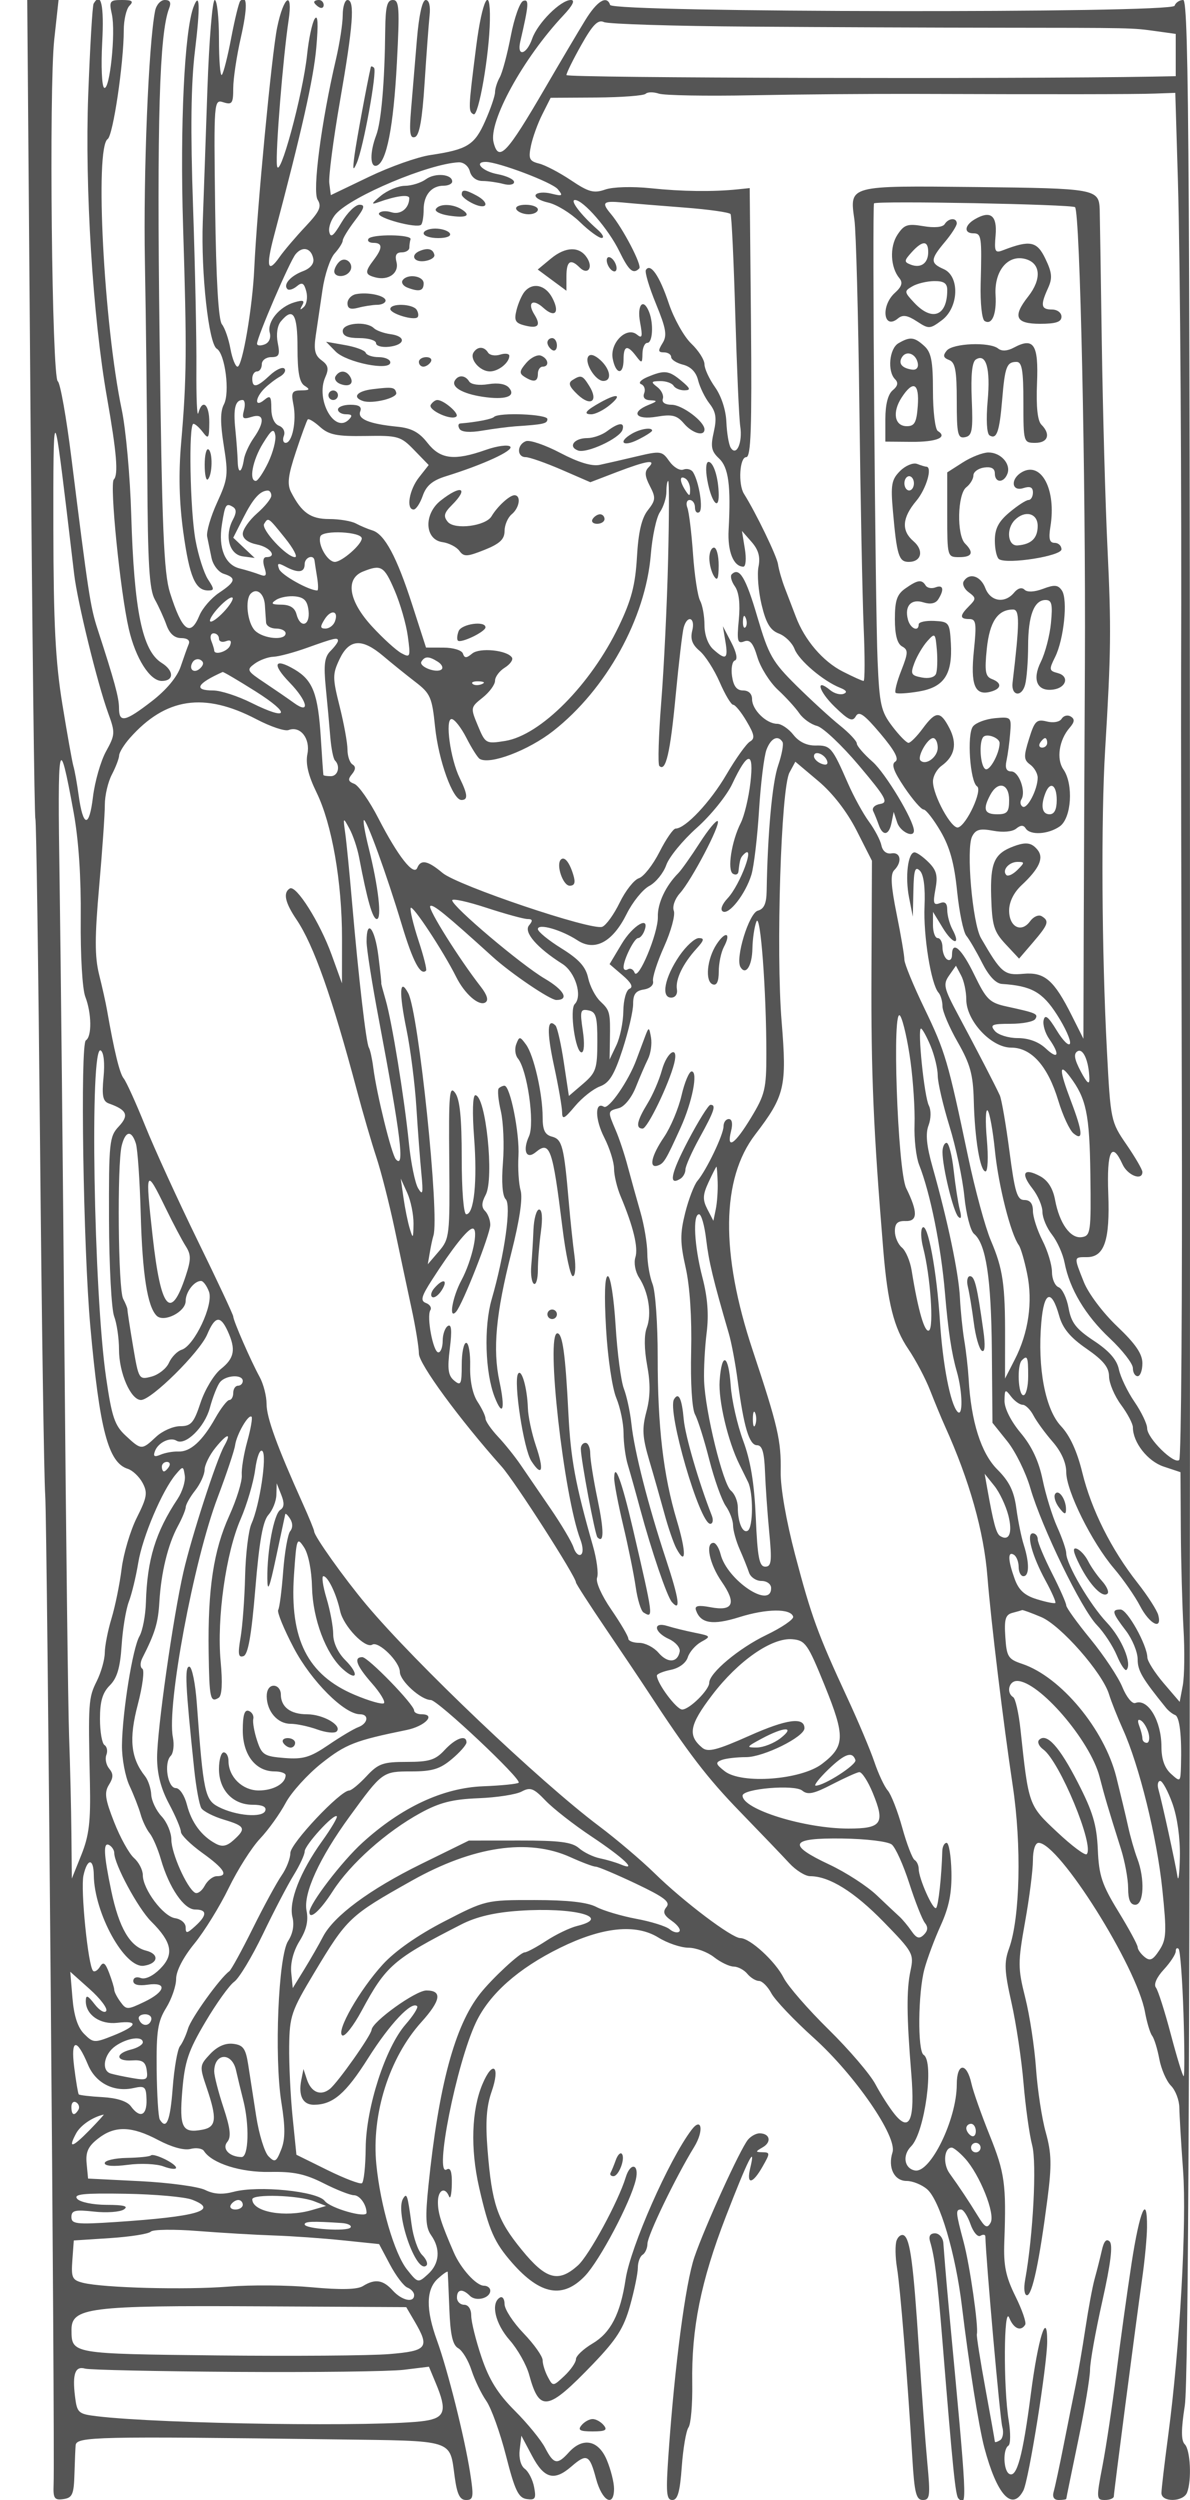 <svg xmlns="http://www.w3.org/2000/svg" version="1.0" width="250" height="525" viewBox="0 0 250 525" preserveAspectRatio="xMidYMid meet">
<g transform="translate(0,525) scale(0.01,-0.01)" fill="#555555" stroke="none">
<path d="M640 43935 c37 -4711 83 -8593 103 -8625 19 -33 63 -3097 98 -6810 35 -3712 84 -7042 109 -7400 42 -592 207 -20011 176 -20781 -11 -286 17 -327 206 -300 189 27 220 99 232 531 8 275 20 545 25 600 20 181 418 190 5442 123 2548 -34 2412 9 2522 -793 50 -364 108 -480 239 -480 155 0 164 61 84 575 -118 749 -467 2143 -695 2774 -238 654 -231 1074 19 1301 110 100 203 163 206 140 3 -22 18 -372 34 -777 21 -547 69 -760 187 -826 87 -49 213 -257 279 -463 67 -206 207 -495 310 -643 104 -148 290 -665 414 -1150 186 -730 261 -886 435 -911 180 -26 202 9 156 250 -29 154 -117 327 -196 385 -84 62 -128 225 -107 400 l35 295 226 -425 c252 -476 464 -534 821 -225 328 284 386 256 521 -250 127 -475 379 -616 379 -212 0 131 -68 401 -151 600 -176 421 -505 487 -799 162 -242 -268 -317 -253 -498 95 -84 163 -370 513 -636 779 -358 358 -540 650 -700 1124 -119 353 -216 745 -216 871 0 139 -60 231 -150 231 -82 0 -150 68 -150 150 0 178 116 194 273 37 127 -127 427 -50 427 110 0 57 -60 103 -133 103 -161 0 -487 360 -634 700 -269 621 -333 826 -333 1055 0 257 148 333 234 120 28 -69 54 46 58 256 6 262 -28 359 -107 310 -271 -168 203 2218 613 3086 284 600 888 1136 1768 1569 889 437 1588 510 2065 216 188 -117 472 -213 631 -214 158 -1 401 -90 538 -198 138 -108 323 -197 413 -198 89 -1 219 -69 287 -152 68 -82 179 -150 245 -150 67 0 184 -117 260 -259 76 -142 477 -565 892 -938 867 -782 1757 -2075 1653 -2402 -102 -321 36 -601 296 -601 127 0 322 -79 432 -175 267 -232 598 -1349 732 -2469 144 -1197 354 -2522 469 -2956 263 -991 583 -1345 819 -904 114 212 502 2637 502 3136 0 679 -193 59 -343 -1101 -169 -1308 -297 -1780 -457 -1681 -122 75 -133 518 -15 591 46 28 49 267 6 530 -114 689 -103 2442 12 2154 92 -227 243 -293 335 -144 28 44 -65 314 -206 598 -204 414 -251 643 -233 1144 44 1206 10 1448 -307 2235 -175 435 -348 924 -383 1085 -100 457 -309 444 -309 -20 0 -728 -555 -1866 -879 -1803 -225 43 -268 319 -79 508 285 285 489 1779 262 1920 -130 80 -118 1303 17 1802 59 220 214 634 344 920 173 382 233 681 223 1125 -8 333 -53 605 -101 605 -48 0 -89 -79 -91 -175 -14 -518 -81 -1144 -129 -1192 -63 -62 -367 621 -367 823 0 73 -39 156 -86 185 -47 30 -165 336 -260 681 -96 346 -233 696 -304 778 -71 82 -198 353 -281 600 -84 248 -340 855 -570 1350 -619 1335 -753 1703 -1096 3005 -186 708 -308 1408 -302 1740 12 653 -58 955 -590 2555 -677 2037 -658 3595 55 4525 623 814 667 1002 555 2370 -121 1474 -13 4906 165 5232 l123 227 483 -407 c305 -257 602 -642 805 -1040 l321 -633 -10 -2376 c-9 -2107 42 -3288 248 -5793 92 -1119 222 -1637 525 -2084 157 -232 364 -623 460 -871 97 -247 236 -585 311 -750 515 -1140 817 -2209 892 -3157 74 -937 333 -3070 532 -4393 189 -1250 154 -2775 -77 -3416 -107 -295 -99 -474 51 -1142 98 -436 212 -1197 253 -1692 42 -495 123 -1080 181 -1300 100 -376 20 -1898 -147 -2825 -34 -186 -17 -325 39 -325 109 0 260 711 429 2020 93 716 86 962 -35 1400 -82 291 -174 896 -205 1343 -31 448 -133 1116 -226 1485 -157 626 -157 733 -4 1592 91 507 165 1088 165 1291 0 220 48 369 120 369 427 0 2062 -2599 2234 -3551 40 -219 107 -444 150 -499 43 -55 111 -275 151 -489 40 -213 150 -466 245 -561 95 -95 174 -303 176 -461 2 -159 37 -749 78 -1312 80 -1097 -67 -3725 -310 -5555 -79 -594 -144 -1145 -144 -1225 0 -201 462 -191 539 11 100 259 69 894 -48 1011 -79 79 -79 304 0 815 77 496 109 8082 109 25610 0 21421 -20 24906 -142 24906 -78 0 -160 -55 -182 -121 -53 -161 -11804 -144 -11858 17 -70 211 -275 85 -526 -325 -142 -231 -521 -871 -841 -1421 -807 -1385 -973 -1561 -1081 -1144 -114 433 620 1771 1464 2669 199 211 254 325 160 325 -215 0 -699 -483 -814 -813 -117 -338 -325 -389 -250 -62 181 782 189 898 63 856 -71 -24 -189 -355 -262 -737 -73 -382 -178 -772 -232 -868 -54 -95 -99 -236 -99 -312 0 -76 -93 -349 -207 -606 -223 -505 -373 -598 -1152 -714 -270 -40 -851 -246 -1291 -458 l-800 -384 -32 251 c-17 138 84 915 225 1727 276 1584 316 2120 157 2120 -55 0 -100 -143 -100 -319 0 -175 -64 -591 -142 -925 -308 -1319 -498 -2770 -385 -2951 90 -143 43 -245 -260 -567 -203 -216 -446 -501 -539 -634 -253 -361 -291 -209 -115 453 584 2204 828 3288 886 3943 44 502 34 702 -32 607 -54 -79 -126 -417 -161 -750 -87 -841 -592 -2694 -634 -2329 -32 281 127 2258 245 3047 95 639 -103 514 -240 -150 -114 -554 -426 -3839 -482 -5075 -36 -804 -249 -2050 -351 -2050 -44 0 -111 169 -149 375 -37 206 -117 438 -179 515 -73 92 -122 934 -142 2433 -29 2271 -27 2293 175 2228 181 -57 205 -22 205 298 0 199 72 677 160 1063 142 627 138 919 -12 769 -29 -29 -114 -376 -190 -773 -75 -396 -164 -748 -198 -781 -33 -33 -60 307 -60 756 0 450 -40 817 -89 817 -49 0 -118 -844 -154 -1875 -35 -1031 -79 -2280 -97 -2775 -39 -1087 124 -2572 294 -2673 175 -105 280 -926 149 -1171 -76 -143 -77 -393 -2 -862 98 -613 87 -701 -140 -1197 -135 -295 -229 -617 -209 -717 20 -99 61 -301 92 -448 31 -148 146 -297 256 -332 271 -86 252 -165 -98 -399 -164 -110 -349 -324 -412 -475 -191 -462 -363 -330 -618 474 -131 415 -169 1332 -220 5400 -57 4519 -3 6351 201 6875 48 122 20 175 -90 175 -88 0 -179 -101 -204 -225 -139 -697 -249 -3408 -215 -5275 22 -1182 45 -3203 51 -4490 9 -1851 42 -2394 158 -2600 80 -143 190 -384 244 -535 65 -182 169 -275 309 -275 129 0 191 -48 159 -125 -29 -69 -105 -282 -170 -475 -75 -220 -300 -489 -605 -725 -565 -436 -690 -462 -690 -143 0 217 -94 562 -454 1668 -147 452 -193 753 -547 3592 -106 849 -234 1569 -285 1600 -124 79 -187 6147 -74 7183 l90 825 -329 0 -329 0 68 -8565z m15110 8006 c1595 -12 3913 -22 5150 -23 2912 -3 2878 -2 3375 -71 l425 -59 0 -444 0 -444 -475 -9 c-2943 -53 -12325 -29 -12325 32 0 44 141 329 313 634 241 428 350 537 475 479 89 -41 1467 -84 3062 -95z m50 -1442 c963 19 2493 32 3400 29 2931 -11 4640 -9 5070 7 l421 15 55 -1850 c49 -1684 81 -6553 67 -10350 -4 -825 4 -4860 15 -8967 12 -4106 -12 -7500 -54 -7542 -104 -105 -674 457 -674 664 0 92 -120 342 -266 556 -147 214 -294 521 -328 682 -42 203 -204 388 -525 600 -375 249 -476 379 -532 689 -38 210 -132 406 -209 436 -77 29 -140 174 -140 322 0 147 -90 444 -200 660 -110 216 -200 495 -200 621 0 154 -59 229 -180 229 -152 0 -199 155 -313 1023 -74 563 -165 1092 -203 1175 -99 216 -478 948 -871 1682 -305 569 -324 649 -194 834 l144 206 108 -204 c60 -111 109 -339 109 -506 0 -447 525 -1010 942 -1010 427 0 772 -388 991 -1114 94 -310 237 -620 319 -687 211 -175 195 27 -52 677 -248 652 -255 824 -21 512 343 -457 411 -781 428 -2056 16 -1206 5 -1284 -180 -1312 -239 -36 -471 288 -563 789 -45 238 -151 404 -315 492 -341 182 -414 64 -160 -259 116 -148 211 -369 211 -492 0 -123 90 -338 201 -478 110 -141 229 -406 264 -589 106 -552 437 -1106 949 -1587 267 -251 486 -533 486 -626 0 -94 45 -170 100 -170 55 0 100 122 100 271 0 198 -144 408 -530 775 -299 284 -605 691 -700 931 -214 537 -215 523 63 523 369 0 487 350 450 1333 -34 897 72 1115 299 617 107 -235 418 -355 418 -161 0 49 -150 307 -334 575 -330 480 -335 504 -412 1986 -108 2058 -124 4859 -37 6300 125 2072 130 2556 49 4250 -44 908 -97 2843 -119 4300 -21 1458 -41 2718 -44 2800 -17 432 -83 444 -2586 472 -2709 30 -2670 40 -2567 -689 34 -238 81 -2008 104 -3933 23 -1925 64 -4006 90 -4625 27 -619 26 -1125 -2 -1125 -27 0 -226 90 -440 199 -415 212 -798 659 -983 1151 -63 165 -166 435 -230 600 -64 165 -128 390 -144 500 -23 169 -464 1081 -716 1481 -125 200 -91 769 48 769 99 0 120 599 100 2825 l-27 2825 -250 -26 c-521 -54 -1173 -46 -1828 23 -388 40 -798 29 -959 -28 -239 -83 -348 -53 -717 195 -239 160 -541 319 -671 351 -204 51 -227 101 -171 372 35 172 142 470 239 661 l175 348 962 6 c529 4 994 39 1034 78 39 40 165 41 279 3 114 -37 995 -53 1957 -34z m-5929 -1599 c32 -120 137 -201 266 -201 117 -1 314 -29 438 -62 124 -33 225 -15 225 40 0 56 -157 130 -350 166 -315 59 -504 257 -246 257 261 0 1396 -429 1514 -573 117 -142 101 -152 -137 -93 -148 37 -294 25 -326 -25 -31 -51 86 -124 261 -163 175 -38 475 -222 666 -408 192 -186 398 -337 458 -335 61 2 20 83 -90 179 -346 304 -585 618 -471 618 176 0 705 -611 931 -1075 203 -415 291 -491 420 -362 63 63 -345 846 -597 1145 -203 241 -165 278 242 240 206 -20 793 -68 1303 -107 511 -39 947 -101 970 -137 22 -37 67 -986 99 -2110 33 -1124 79 -2179 104 -2344 53 -346 -80 -645 -200 -452 -41 66 -81 309 -91 540 -10 251 -106 545 -238 731 -122 172 -222 388 -222 481 0 94 -125 289 -278 435 -153 146 -366 527 -473 847 -192 574 -385 854 -480 698 -26 -44 69 -364 212 -711 214 -522 238 -665 138 -825 -99 -160 -94 -194 30 -194 83 0 151 -44 151 -98 0 -54 113 -127 251 -161 162 -41 274 -157 315 -327 36 -145 143 -365 239 -489 137 -177 156 -305 90 -598 -70 -308 -51 -403 110 -554 201 -187 252 -569 202 -1501 -25 -454 103 -772 310 -772 51 0 65 169 31 375 l-61 375 203 -231 c145 -166 186 -314 145 -520 -32 -158 -2 -518 65 -800 93 -388 182 -535 363 -604 133 -50 280 -196 329 -324 91 -239 603 -674 958 -815 132 -52 157 -95 72 -127 -71 -26 -196 8 -278 76 -323 268 -248 -18 91 -347 294 -285 375 -322 444 -200 66 118 175 41 517 -364 303 -360 397 -537 312 -589 -88 -54 -34 -204 192 -540 173 -256 354 -465 403 -465 49 0 209 -205 356 -456 195 -333 289 -673 348 -1258 45 -440 132 -863 195 -938 62 -76 211 -331 331 -568 140 -277 288 -435 417 -443 618 -40 850 -169 1156 -647 172 -267 294 -539 273 -604 -22 -65 -147 57 -278 273 -178 292 -247 347 -276 218 -22 -95 32 -274 118 -397 233 -333 190 -446 -74 -197 -149 139 -360 217 -588 217 -196 0 -413 68 -481 150 -108 130 -62 150 332 150 251 0 484 45 518 101 67 107 21 127 -600 262 -360 78 -428 145 -679 662 -270 558 -471 737 -471 419 0 -86 -45 -128 -100 -94 -55 34 -100 149 -100 256 0 107 -45 194 -100 194 -55 0 -100 124 -100 275 l1 275 205 -336 c215 -353 389 -378 202 -29 -59 111 -108 293 -108 405 0 144 -46 186 -157 143 -131 -50 -146 -2 -91 294 53 283 25 396 -143 564 -115 115 -248 209 -296 209 -139 0 -201 -513 -115 -950 l79 -400 12 545 c9 436 36 520 136 420 80 -80 115 -349 98 -744 -27 -624 137 -1640 293 -1816 46 -52 84 -182 84 -288 0 -106 144 -445 320 -752 262 -458 323 -680 337 -1213 20 -816 133 -1502 248 -1502 48 0 60 304 27 675 -33 371 -26 643 16 605 42 -39 112 -424 155 -854 74 -728 331 -1744 501 -1976 40 -55 119 -325 175 -600 121 -592 28 -1240 -260 -1800 l-205 -400 1 850 c3 1128 -45 1455 -299 2050 -117 275 -331 1063 -476 1750 -428 2035 -480 2210 -919 3123 -232 480 -421 940 -421 1023 0 82 -73 514 -163 959 -121 601 -134 838 -50 922 171 171 135 386 -58 352 -105 -18 -187 48 -212 168 -22 108 -140 333 -263 500 -122 167 -320 528 -440 803 -332 759 -367 800 -677 794 -186 -4 -351 75 -469 225 -100 127 -254 231 -342 231 -225 0 -526 295 -526 515 0 115 -72 185 -189 185 -132 0 -201 88 -232 298 -24 163 3 313 60 332 63 21 34 168 -75 377 l-178 343 54 -325 c62 -366 8 -399 -257 -160 -109 99 -183 304 -183 507 0 188 -41 419 -92 513 -51 95 -118 537 -149 983 -31 445 -85 882 -119 971 -34 88 -12 161 49 161 61 0 111 -70 111 -156 0 -86 40 -131 90 -100 88 54 -1 631 -130 840 -37 59 -128 84 -203 55 -75 -29 -208 50 -295 174 -152 217 -182 222 -685 103 -290 -69 -640 -149 -777 -178 -165 -35 -447 50 -828 250 -317 167 -643 278 -724 247 -190 -72 -193 -335 -5 -335 79 0 417 -119 751 -263 l608 -264 558 214 c637 243 840 273 665 98 -86 -86 -80 -183 27 -390 128 -246 123 -299 -42 -510 -131 -166 -199 -458 -229 -985 -34 -587 -117 -902 -380 -1450 -589 -1226 -1643 -2290 -2389 -2410 -404 -64 -415 -58 -572 319 -158 379 -157 386 100 591 143 114 260 274 260 355 0 81 92 204 204 274 112 70 180 165 152 211 -97 157 -679 216 -837 85 -121 -100 -160 -100 -194 0 -23 70 -204 125 -408 125 l-367 1 -289 896 c-325 1009 -580 1484 -837 1564 -96 29 -252 95 -348 146 -95 51 -347 93 -559 93 -391 0 -579 132 -801 563 -87 168 -65 352 101 850 116 351 228 656 248 679 20 23 137 -48 260 -159 185 -165 354 -199 951 -189 689 12 743 -4 1028 -299 l302 -311 -203 -258 c-207 -263 -276 -676 -113 -676 50 0 136 130 191 289 74 212 204 322 485 409 786 244 1434 542 1353 623 -45 45 -277 15 -514 -69 -661 -233 -955 -198 -1225 148 -175 224 -337 310 -633 339 -594 59 -841 161 -779 321 37 98 -25 140 -207 140 -144 0 -261 -45 -261 -100 0 -55 77 -100 170 -100 127 0 141 -29 57 -113 -300 -300 -701 422 -494 890 80 179 63 254 -78 357 -140 103 -167 217 -121 524 32 215 96 648 142 962 46 313 160 654 254 758 93 103 170 225 170 270 0 46 115 234 255 418 202 264 222 334 97 334 -87 0 -258 -168 -379 -374 -170 -287 -229 -332 -256 -192 -19 99 45 269 142 376 339 375 1950 1051 2575 1081 105 5 207 -77 237 -191z m12714 -751 c105 -105 226 -5695 207 -9549 -10 -1952 -21 -4532 -25 -5732 l-6 -2182 -242 482 c-377 753 -574 923 -1023 882 -400 -37 -463 17 -887 750 -179 310 -316 1881 -186 2135 76 147 163 171 443 119 206 -39 404 -21 483 45 92 76 153 78 198 6 93 -151 474 -129 717 41 247 173 292 886 76 1197 -151 217 -91 617 130 872 107 123 113 184 25 238 -64 40 -150 19 -191 -46 -42 -69 -174 -93 -313 -58 -214 53 -256 12 -373 -366 -116 -372 -112 -440 25 -540 86 -63 157 -187 157 -274 0 -247 -219 -669 -316 -609 -48 30 -60 98 -26 153 101 164 -51 587 -212 587 -103 0 -135 70 -101 225 27 124 62 382 77 575 28 344 22 349 -322 318 -192 -18 -400 -96 -460 -174 -130 -167 -61 -1163 87 -1258 119 -77 -217 -807 -397 -862 -138 -43 -530 672 -530 966 0 109 82 257 182 329 277 200 332 463 165 787 -191 370 -286 369 -563 -6 -122 -165 -256 -300 -298 -300 -42 0 -195 156 -340 347 -237 311 -270 454 -309 1375 -50 1148 -115 9567 -75 9607 58 58 4162 -20 4223 -80z m-16003 -1082 c20 -103 -62 -203 -215 -261 -265 -100 -424 -283 -329 -377 31 -32 120 -5 197 59 112 93 152 71 200 -109 32 -124 8 -271 -53 -327 -79 -72 -89 -62 -34 34 59 104 23 120 -160 66 -322 -94 -580 -410 -521 -638 30 -112 -14 -211 -109 -247 -87 -33 -158 -27 -158 15 0 137 687 1732 810 1880 146 177 329 130 372 -95z m-332 -1871 c0 -516 40 -729 150 -798 121 -76 107 -95 -72 -96 -194 -2 -215 -41 -164 -298 69 -344 -24 -804 -163 -804 -52 0 -69 67 -37 149 32 85 -12 176 -104 211 -98 38 -160 178 -160 363 0 257 -22 283 -150 177 -202 -167 -197 38 5 241 85 85 231 197 324 249 93 52 136 129 95 170 -41 41 -179 -24 -306 -143 -272 -255 -368 -273 -368 -67 0 83 45 150 100 150 55 0 100 68 100 150 0 83 89 150 198 150 166 0 187 48 137 300 -36 178 -9 361 65 450 256 309 350 161 350 -554z m-1124 -1307 c-47 -180 -23 -201 159 -144 267 85 285 -101 42 -447 -94 -135 -185 -334 -202 -441 -45 -293 -124 -323 -131 -49 -3 133 -26 437 -50 676 -46 438 -2 616 153 616 46 0 59 -95 29 -211z m-3729 -2089 c56 -467 128 -1075 160 -1350 66 -578 488 -2300 717 -2930 149 -407 146 -450 -47 -800 -112 -204 -235 -634 -274 -956 -79 -657 -207 -642 -301 36 -34 248 -83 523 -110 612 -26 89 -130 674 -232 1300 -145 889 -186 1695 -189 3688 -3 2602 8 2619 276 400z m4238 988 c-102 -212 -219 -386 -260 -387 -151 -2 -69 435 149 787 180 293 230 326 259 174 20 -103 -47 -361 -148 -574z m8863 -569 c-1 -146 -14 -148 -98 -19 -127 196 -127 328 0 250 55 -34 99 -138 98 -231z m-463 -1494 c-22 -921 -87 -2254 -143 -2962 -56 -708 -74 -1314 -41 -1347 135 -136 230 271 343 1470 66 695 142 1343 170 1439 77 271 248 206 179 -68 -44 -176 -2 -293 154 -425 119 -100 308 -396 422 -657 113 -261 241 -475 283 -475 43 0 171 -156 283 -348 166 -280 179 -362 71 -425 -74 -42 -297 -354 -495 -692 -337 -577 -862 -1135 -1067 -1135 -50 0 -203 -222 -340 -493 -138 -271 -332 -518 -432 -550 -101 -32 -282 -262 -403 -511 -121 -249 -286 -478 -367 -509 -221 -85 -3040 866 -3356 1132 -309 260 -456 289 -530 106 -74 -180 -406 243 -815 1037 -187 365 -416 691 -507 727 -130 49 -141 94 -50 203 79 96 83 161 11 205 -58 36 -105 177 -105 313 0 137 -74 543 -164 903 -152 605 -152 680 -2 996 202 424 469 443 915 66 178 -151 481 -395 673 -543 320 -245 355 -324 418 -947 73 -707 372 -1535 554 -1535 142 0 133 113 -36 460 -197 401 -312 1240 -171 1240 60 0 199 -177 310 -393 110 -216 236 -416 280 -443 213 -131 1023 176 1547 587 1114 874 1938 2363 2048 3699 31 385 118 789 193 897 74 109 135 300 135 425 0 126 17 228 38 228 21 0 20 -754 -3 -1675z m-8335 1366 c0 -60 -135 -228 -300 -372 -165 -145 -300 -338 -300 -429 0 -103 112 -187 300 -225 279 -56 432 -265 193 -265 -63 0 -79 -87 -38 -215 55 -175 36 -203 -103 -150 -94 36 -282 94 -419 128 -307 77 -449 427 -372 916 67 430 88 464 233 375 75 -47 75 -124 0 -265 -183 -342 -79 -734 206 -773 l250 -33 -225 212 -225 213 213 421 c205 404 351 566 512 569 41 1 75 -47 75 -107z m288 -891 c177 -220 271 -400 209 -400 -175 0 -718 586 -648 699 88 141 82 145 439 -299z m1612 -7 c0 -128 -419 -493 -565 -493 -157 0 -367 371 -304 537 53 137 869 96 869 -44z m-992 -468 c5 -41 29 -199 54 -350 25 -151 26 -275 4 -275 -176 0 -754 323 -802 449 -48 126 -24 136 132 53 268 -143 404 -127 404 48 0 149 193 218 208 75z m1681 -622 c118 -273 243 -706 278 -962 60 -439 53 -459 -133 -359 -108 58 -385 309 -615 559 -494 535 -572 1004 -194 1156 383 154 444 118 664 -394z m-2724 -312 c8 -132 20 -297 25 -366 6 -69 100 -125 210 -125 110 0 200 -45 200 -100 0 -158 -469 -116 -643 57 -159 159 -215 652 -88 778 126 127 281 0 296 -244z m-865 -141 c-129 -137 -257 -227 -284 -199 -28 27 55 162 184 299 129 137 257 227 284 199 28 -27 -55 -162 -184 -299z m1782 25 c36 -318 -173 -380 -253 -75 -35 136 -137 200 -316 202 -208 1 -232 22 -113 100 83 55 263 88 400 74 190 -20 258 -92 282 -301z m553 -228 c-31 -81 -119 -147 -197 -147 -113 0 -117 37 -19 194 136 217 303 180 216 -47z m-2435 -358 c0 -61 65 -85 145 -55 97 37 126 8 89 -89 -48 -127 -334 -215 -334 -103 0 23 -27 113 -61 200 -33 87 -11 158 50 158 61 0 111 -50 111 -111z m2500 -46 c0 -32 -71 -128 -158 -215 -125 -125 -145 -287 -98 -768 34 -336 76 -803 95 -1039 19 -235 63 -457 98 -491 119 -119 63 -330 -87 -330 -82 0 -153 11 -156 25 -4 14 -28 363 -54 775 -58 931 -166 1213 -551 1441 -428 252 -482 115 -107 -272 380 -392 443 -684 93 -430 -124 90 -402 281 -618 425 -371 247 -383 270 -206 399 103 75 280 141 393 145 113 4 431 89 706 188 582 208 650 224 650 147z m-2890 -573 c-128 -128 -258 -29 -163 125 37 60 113 80 169 45 68 -42 66 -98 -6 -170z m4987 134 c81 -51 118 -122 83 -158 -97 -96 -492 54 -426 161 72 116 156 115 343 -3z m-3828 -623 c753 -476 695 -630 -89 -240 -286 143 -645 259 -800 259 -422 0 -349 143 197 388 16 6 327 -177 692 -407z m4750 151 c-72 -29 -159 -26 -192 8 -33 33 26 56 131 52 117 -5 141 -28 61 -60z m-4732 -736 c295 -155 599 -257 676 -227 246 94 460 -178 395 -503 -41 -204 18 -452 192 -808 323 -660 536 -1880 535 -3069 l-1 -939 -217 600 c-246 680 -747 1474 -879 1392 -145 -89 -101 -295 141 -653 360 -533 745 -1622 1269 -3589 124 -467 308 -1098 408 -1400 100 -302 272 -977 383 -1500 110 -523 270 -1274 355 -1670 86 -396 156 -826 156 -956 0 -216 849 -1374 1740 -2374 277 -311 1560 -2311 1560 -2432 0 -26 281 -462 625 -969 344 -507 738 -1093 875 -1303 859 -1313 1258 -1833 1950 -2546 427 -440 891 -924 1030 -1075 139 -151 337 -275 440 -275 401 0 924 -325 1541 -957 621 -637 642 -675 567 -1027 -86 -404 -82 -961 17 -2166 79 -968 -33 -1240 -349 -850 -112 138 -294 422 -405 631 -111 210 -554 727 -984 1150 -431 423 -854 910 -942 1082 -175 348 -708 837 -912 837 -179 0 -1195 767 -1802 1362 -274 268 -798 713 -1164 988 -1250 938 -3858 3420 -4894 4655 -465 555 -1093 1437 -1093 1535 0 30 -107 292 -238 582 -542 1204 -762 1808 -762 2094 0 167 -66 423 -146 569 -183 333 -554 1182 -554 1269 0 35 -337 755 -750 1598 -412 844 -908 1928 -1101 2408 -194 481 -397 927 -450 992 -86 103 -199 569 -353 1448 -24 138 -97 468 -164 734 -93 377 -93 786 1 1850 66 751 120 1524 119 1716 0 193 66 479 149 636 82 158 150 338 152 400 2 63 103 227 225 365 751 848 1561 969 2659 395z m15613 -500 c0 -217 -211 -601 -300 -546 -108 67 -138 578 -40 676 77 78 340 -23 340 -130z m-4561 22 c27 -45 -14 -267 -92 -494 -124 -359 -221 -1425 -241 -2637 -4 -262 -56 -377 -185 -411 -186 -48 -479 -1002 -364 -1187 111 -180 243 27 250 392 4 203 41 457 84 565 84 215 209 -1447 209 -2782 0 -729 -30 -854 -321 -1334 -344 -568 -522 -686 -420 -280 39 154 20 250 -48 250 -61 0 -111 -69 -111 -154 0 -173 -356 -916 -549 -1146 -69 -82 -185 -385 -257 -672 -109 -437 -107 -625 11 -1150 88 -391 131 -1053 115 -1754 -16 -666 18 -1207 81 -1327 60 -110 195 -539 300 -953 106 -413 262 -850 346 -970 84 -120 153 -303 153 -406 0 -103 63 -330 139 -503 77 -173 165 -394 197 -490 32 -96 149 -175 261 -175 114 0 203 -66 203 -150 0 -454 -925 166 -1062 712 -33 131 -100 238 -149 238 -177 0 -83 -447 171 -814 317 -458 244 -628 -232 -538 -256 48 -338 32 -308 -59 95 -284 351 -325 912 -149 573 180 1081 185 1131 10 16 -55 -239 -229 -566 -386 -575 -277 -1197 -797 -1197 -1002 0 -150 -416 -562 -569 -562 -119 0 -530 551 -531 713 0 34 131 88 292 120 173 35 318 142 357 263 35 112 163 258 283 325 209 115 204 123 -132 191 -193 39 -451 102 -575 141 -315 99 -291 -127 29 -273 140 -64 241 -183 225 -265 -46 -236 -254 -246 -446 -22 -98 114 -280 207 -405 207 -126 0 -228 40 -228 89 0 49 -161 322 -357 608 -206 299 -333 585 -299 673 32 85 -7 385 -88 667 -370 1298 -467 1825 -515 2783 -62 1241 -123 1680 -232 1680 -248 0 133 -3409 484 -4332 57 -150 62 -284 10 -316 -49 -30 -118 38 -154 152 -37 114 -254 481 -483 815 -229 334 -512 748 -629 919 -117 172 -330 438 -475 592 -144 154 -262 325 -262 379 0 54 -75 213 -167 353 -104 159 -163 439 -156 746 7 271 -31 492 -83 492 -52 0 -94 -208 -94 -462 0 -411 -18 -448 -159 -330 -127 105 -145 242 -91 673 47 379 35 521 -41 474 -60 -37 -109 -177 -109 -311 0 -134 -41 -244 -91 -244 -109 0 -251 752 -168 886 32 51 -9 119 -91 150 -123 47 -101 134 125 486 429 668 754 1078 855 1078 134 0 -11 -666 -237 -1087 -191 -356 -273 -844 -110 -658 139 160 717 1629 717 1823 0 100 -49 231 -109 291 -79 79 -76 173 12 338 184 343 2 2093 -217 2093 -56 0 -66 -361 -26 -888 70 -924 -1 -1612 -165 -1612 -55 0 -95 498 -95 1181 0 849 -39 1234 -139 1370 -120 164 -136 -28 -123 -1434 14 -1565 6 -1633 -218 -1895 l-233 -272 43 250 c23 138 57 295 75 350 133 413 -311 4687 -529 5094 -182 340 -197 19 -37 -761 83 -403 177 -1138 208 -1633 31 -495 79 -1125 106 -1400 40 -414 28 -466 -69 -304 -65 108 -152 535 -194 950 -97 961 -356 2550 -488 3004 -56 193 -98 350 -92 350 6 0 -22 259 -61 575 -73 586 -250 799 -248 300 0 -151 115 -882 256 -1625 466 -2473 550 -3162 359 -2945 -91 103 -403 1370 -474 1923 -24 189 -66 379 -93 423 -57 92 -217 1478 -353 3049 -52 605 -116 1258 -143 1450 -48 343 -46 345 87 100 75 -137 166 -407 203 -600 173 -912 285 -1300 373 -1300 111 0 33 679 -171 1496 -75 300 -121 561 -102 580 48 49 481 -1142 798 -2196 233 -774 394 -1078 510 -963 20 21 -51 305 -159 631 -107 326 -181 634 -165 684 30 88 684 -904 957 -1449 178 -357 478 -619 612 -535 73 45 39 157 -99 335 -451 579 -1113 1634 -1059 1689 52 51 317 -164 1312 -1066 387 -351 1207 -906 1337 -906 278 0 165 209 -242 448 -495 290 -1945 1517 -1945 1645 0 44 325 -27 721 -157 397 -130 785 -236 863 -236 106 0 113 -33 30 -133 -118 -142 165 -470 700 -809 273 -173 428 -676 260 -844 -113 -113 15 -1014 143 -1014 56 0 67 188 26 460 -62 415 -50 456 119 422 160 -31 188 -130 187 -661 -1 -567 -28 -646 -299 -880 l-299 -256 -106 704 c-58 388 -137 736 -175 775 -175 175 -187 -123 -33 -838 93 -427 169 -866 171 -976 2 -171 42 -153 272 121 149 177 384 363 523 414 199 74 301 240 477 779 122 377 222 807 221 954 -1 202 55 277 224 302 130 20 212 94 194 175 -17 77 88 405 234 729 145 323 236 660 203 748 -35 89 21 251 127 369 246 272 862 1447 795 1515 -29 28 -200 -179 -381 -461 -181 -282 -382 -565 -445 -629 -268 -269 -440 -636 -432 -919 10 -342 -417 -1365 -490 -1171 -26 69 -88 100 -139 69 -50 -31 -91 -11 -91 44 0 161 225 611 305 611 41 0 100 68 131 150 129 336 -240 124 -477 -274 l-253 -423 272 -233 c182 -155 231 -250 147 -284 -70 -30 -127 -234 -130 -469 -2 -229 -68 -552 -146 -717 l-143 -300 7 400 c10 598 2 628 -201 821 -104 98 -219 320 -256 492 -50 234 -192 392 -561 621 -272 169 -495 351 -495 405 0 126 492 -14 832 -236 364 -239 738 -38 1032 552 124 251 338 516 476 590 138 73 298 271 357 438 58 168 347 520 642 783 295 263 630 678 745 923 326 693 460 699 380 18 -37 -316 -128 -694 -203 -841 -193 -383 -287 -988 -164 -1064 57 -35 109 -16 116 42 30 257 41 293 112 364 258 258 -71 -636 -339 -922 -118 -126 -160 -240 -102 -276 130 -81 478 366 602 771 53 176 125 783 160 1351 35 567 106 1141 157 1275 92 243 241 315 336 161z m3261 -121 c0 -195 -250 -380 -362 -268 -76 75 148 471 266 471 53 0 96 -91 96 -203z m2300 103 c0 -55 -48 -100 -106 -100 -58 0 -78 45 -44 100 34 55 82 100 106 100 24 0 44 -45 44 -100z m-20455 -1450 c107 -584 160 -1374 151 -2250 -7 -763 34 -1472 96 -1632 134 -348 140 -836 12 -915 -121 -75 -55 -4356 93 -6003 195 -2173 376 -2865 786 -2995 102 -32 242 -165 312 -295 110 -206 94 -304 -120 -729 -136 -271 -280 -754 -320 -1075 -40 -321 -136 -791 -213 -1045 -77 -253 -140 -578 -141 -721 -1 -142 -77 -411 -170 -597 -173 -348 -180 -444 -142 -2143 17 -804 -18 -1098 -179 -1500 l-201 -500 -9 950 c-5 523 -27 1445 -49 2050 -21 605 -65 4228 -97 8050 -32 3823 -78 8277 -102 9900 -46 3000 -17 3142 293 1450z m15832 1069 c24 -73 -21 -96 -119 -58 -87 33 -158 104 -158 158 0 131 227 49 277 -100z m3823 -819 c0 -253 -39 -300 -250 -300 -271 0 -308 104 -146 407 162 303 396 240 396 -107z m1000 0 c0 -200 -50 -300 -150 -300 -157 0 -192 174 -89 442 100 261 239 179 239 -142z m-3072 -5489 c57 -418 95 -1013 85 -1322 -11 -308 33 -691 96 -850 234 -589 461 -1716 543 -2689 66 -788 139 -1272 248 -1649 124 -432 133 -977 14 -846 -150 165 -309 990 -368 1908 -67 1053 -256 2067 -365 1958 -42 -42 -37 -233 13 -424 151 -585 228 -1672 123 -1737 -91 -56 -230 422 -364 1255 -32 201 -125 420 -206 487 -81 67 -147 222 -147 343 0 165 57 219 225 213 256 -9 260 187 13 690 -183 375 -305 3924 -123 3613 61 -103 156 -531 213 -950z m421 327 c83 -199 151 -481 151 -625 0 -145 111 -622 246 -1061 136 -439 276 -1102 313 -1473 37 -373 128 -726 203 -789 252 -209 362 -930 375 -2455 l13 -1514 311 -388 c171 -213 390 -656 485 -985 239 -823 1073 -2539 1398 -2875 147 -152 335 -439 418 -636 82 -197 174 -334 203 -305 125 125 -98 662 -414 996 -354 375 -851 1223 -851 1452 0 72 -85 320 -189 550 -104 231 -242 678 -307 994 -81 393 -226 703 -461 984 -206 247 -342 517 -340 676 3 243 15 251 136 91 73 -96 183 -175 244 -175 60 0 163 -101 228 -225 65 -124 247 -373 404 -553 182 -210 285 -441 285 -640 0 -391 537 -1472 1002 -2018 194 -228 441 -583 548 -789 201 -385 469 -519 383 -192 -26 100 -221 404 -434 675 -552 701 -972 1539 -1162 2319 -109 446 -260 775 -448 975 -330 351 -496 1222 -413 2177 56 655 214 713 375 140 74 -265 231 -455 575 -692 353 -245 472 -391 473 -583 1 -140 114 -408 251 -594 138 -186 250 -400 250 -474 0 -318 311 -714 648 -825 l352 -117 7 -1217 c4 -669 30 -1599 56 -2067 27 -467 20 -1005 -15 -1195 l-65 -345 -338 395 c-185 217 -339 460 -341 538 -7 267 -421 1007 -563 1007 -195 0 -179 -64 109 -441 138 -180 250 -452 250 -604 0 -240 92 -397 596 -1020 51 -63 136 -130 190 -150 96 -35 143 -438 124 -1075 -10 -335 -14 -338 -210 -160 -134 121 -200 308 -200 567 0 546 -284 1021 -549 920 -65 -25 -187 125 -272 334 -85 208 -385 660 -667 1005 -282 344 -512 663 -512 710 0 47 -134 351 -299 675 -164 324 -299 645 -300 714 0 69 -47 125 -103 125 -144 0 -19 -467 265 -990 132 -242 226 -455 208 -472 -17 -17 -191 17 -385 77 -262 80 -385 192 -470 429 -142 393 -149 588 -16 506 55 -34 100 -149 100 -256 0 -107 45 -194 100 -194 125 0 128 281 7 660 -51 160 -121 505 -156 768 -48 359 -148 562 -398 812 -343 343 -553 1007 -604 1910 -13 220 -54 580 -91 800 -37 220 -78 625 -92 900 -25 514 -256 1614 -573 2736 -128 451 -153 706 -86 881 53 141 56 318 7 415 -97 188 -243 1618 -166 1618 27 0 117 -163 201 -362z m-17374 -659 c-38 -395 -14 -508 114 -553 378 -134 427 -246 207 -481 -199 -211 -211 -327 -206 -1972 3 -962 52 -1869 108 -2017 56 -148 102 -462 102 -697 0 -493 247 -1059 462 -1059 219 0 1231 1001 1390 1375 166 391 277 409 432 70 175 -384 142 -567 -145 -795 -143 -114 -334 -431 -425 -704 -142 -429 -200 -496 -430 -496 -147 0 -375 -101 -507 -225 -299 -280 -308 -280 -637 26 -232 215 -291 392 -412 1225 -260 1799 -346 7008 -112 6864 64 -39 88 -265 59 -561z m20711 -29 c4 -142 -49 -98 -181 150 -134 253 -154 370 -70 422 119 75 240 -201 251 -572z m-20032 -1363 c37 -117 83 -781 102 -1475 35 -1273 140 -1948 334 -2142 151 -151 610 80 610 308 0 189 178 422 323 422 46 0 121 -101 167 -225 101 -269 -307 -1135 -574 -1220 -92 -29 -212 -152 -267 -274 -54 -121 -219 -251 -367 -290 -264 -69 -269 -62 -388 645 -66 393 -119 737 -117 764 2 28 -39 128 -90 224 -105 196 -129 2824 -30 3219 79 312 206 331 297 44z m12223 -812 c6 -179 -12 -435 -40 -569 l-50 -243 -126 243 c-103 201 -99 301 25 569 83 179 158 325 166 325 8 0 19 -146 25 -325z m-11595 -550 c154 -316 342 -672 418 -792 116 -182 116 -280 2 -626 -316 -959 -524 -712 -695 828 -159 1426 -146 1454 275 590z m5205 -325 c-4 -314 -12 -324 -79 -100 -42 138 -101 430 -132 650 l-57 400 136 -300 c75 -165 134 -457 132 -650z m6148 -325 c56 -472 146 -847 475 -1975 57 -192 141 -642 188 -1000 128 -969 242 -1350 406 -1350 108 0 151 -145 167 -550 11 -303 51 -876 89 -1275 59 -614 46 -725 -84 -725 -125 0 -162 190 -198 1025 -31 725 -109 1201 -267 1625 -122 330 -239 848 -260 1150 -45 662 -189 726 -233 103 -29 -411 174 -1270 414 -1753 54 -110 137 -278 184 -374 111 -230 108 -949 -6 -1020 -107 -66 -210 173 -210 490 0 126 -64 283 -143 348 -169 140 -541 1660 -565 2306 -9 248 15 701 53 1008 48 385 21 746 -88 1164 -172 663 -207 1328 -71 1328 48 0 115 -236 149 -525z m6765 -2875 c0 -220 -45 -400 -100 -400 -111 0 -139 628 -33 733 116 117 133 76 133 -333z m-16500 -100 c0 -55 -45 -100 -100 -100 -55 0 -100 -67 -100 -150 0 -82 -37 -150 -82 -150 -44 0 -177 -171 -295 -380 -271 -483 -526 -713 -776 -702 -108 5 -276 -25 -373 -66 -133 -56 -162 -37 -117 79 67 176 319 296 449 215 187 -115 594 284 703 690 61 228 157 470 213 539 122 149 478 168 478 25z m10766 -925 c-28 -69 -50 -12 -50 125 0 138 22 194 50 125 28 -69 28 -181 0 -250z m-10672 -346 c-73 -263 -125 -581 -115 -707 11 -127 -108 -511 -264 -855 -328 -724 -451 -1535 -432 -2857 14 -980 34 -1073 210 -964 70 43 85 310 42 767 -83 898 110 2275 421 2987 131 303 268 767 304 1033 37 276 102 445 153 394 99 -99 -58 -1142 -231 -1527 -62 -137 -122 -632 -133 -1100 -11 -467 -54 -1047 -95 -1287 -60 -347 -48 -428 60 -392 98 32 168 429 250 1417 83 998 158 1420 275 1550 88 98 164 287 167 420 l7 242 96 -242 c68 -170 62 -264 -20 -315 -134 -83 -279 -849 -273 -1443 3 -309 45 -207 184 450 99 468 186 873 192 900 6 28 53 -16 104 -97 56 -89 57 -190 1 -257 -51 -61 -117 -440 -148 -843 -30 -402 -77 -768 -105 -812 -27 -45 120 -404 328 -799 367 -697 1062 -1392 1392 -1392 196 0 167 -195 -39 -271 -96 -36 -379 -205 -628 -375 -381 -259 -528 -303 -921 -272 -426 34 -476 66 -575 366 -60 181 -96 385 -80 453 16 68 -27 145 -96 170 -88 32 -125 -87 -125 -409 0 -513 270 -862 669 -862 127 0 231 -36 231 -80 0 -175 -257 -320 -564 -320 -344 0 -636 285 -636 622 0 98 -45 178 -100 178 -55 0 -100 -157 -100 -350 0 -441 292 -750 708 -750 203 0 294 -43 265 -125 -53 -155 -617 -109 -984 81 -285 147 -319 312 -454 2169 -31 426 -102 775 -159 775 -100 0 -81 -392 103 -2150 40 -385 108 -755 151 -822 43 -67 257 -176 474 -241 449 -135 473 -186 204 -429 -142 -129 -239 -149 -376 -75 -299 160 -509 443 -605 817 -50 196 -153 350 -233 350 -172 0 -256 528 -107 677 56 56 76 231 45 389 -132 660 436 3705 939 5034 187 495 353 990 368 1100 32 229 282 662 346 598 23 -23 -18 -257 -91 -519z m-484 -94 c-163 -289 -689 -1914 -856 -2644 -218 -952 -554 -3318 -554 -3901 0 -341 79 -648 250 -969 138 -258 250 -523 250 -589 0 -66 203 -265 450 -443 463 -332 560 -489 304 -489 -81 0 -196 -91 -255 -203 -60 -111 -152 -176 -205 -143 -172 106 -494 830 -494 1111 0 149 -92 370 -205 491 -113 120 -211 325 -218 456 -6 131 -65 306 -130 388 -301 381 -342 782 -153 1502 101 385 145 724 97 754 -49 30 -49 128 -1 224 268 527 332 738 358 1181 37 618 180 1204 388 1589 90 165 164 345 166 400 1 55 90 213 198 350 108 138 197 333 198 434 1 101 103 309 227 462 248 306 347 327 185 39z m-1160 -435 c-34 -55 -82 -100 -106 -100 -24 0 -44 45 -44 100 0 55 48 100 106 100 58 0 78 -45 44 -100z m182 -675 c-465 -701 -640 -1271 -667 -2175 -8 -275 -69 -594 -135 -710 -144 -250 -359 -1589 -368 -2290 -3 -275 68 -657 158 -850 90 -193 195 -462 234 -600 38 -137 124 -318 191 -400 66 -82 173 -330 236 -550 171 -592 484 -1050 718 -1050 255 0 256 -119 1 -350 -173 -157 -200 -160 -200 -22 0 87 -99 172 -222 190 -249 36 -678 609 -678 906 0 107 -84 269 -187 360 -102 91 -290 430 -416 753 -190 484 -209 621 -108 783 94 150 95 229 6 337 -65 77 -92 207 -61 289 32 81 14 174 -38 207 -53 32 -96 281 -96 553 0 366 54 548 207 701 153 153 217 371 248 838 22 347 91 760 151 918 61 158 150 526 198 818 89 543 504 1520 788 1856 153 181 159 180 190 -25 17 -116 -50 -335 -150 -487z m17452 -350 c92 -365 18 -550 -172 -432 -83 51 -141 266 -273 1007 l-53 300 201 -250 c111 -137 244 -419 297 -625z m-14629 -1512 c16 -662 290 -1392 642 -1710 304 -275 356 -115 59 182 -156 156 -256 368 -256 545 0 158 -63 498 -140 754 -77 256 -107 466 -67 466 95 0 275 -373 353 -734 69 -316 527 -794 674 -704 132 82 580 -359 580 -572 0 -187 444 -590 650 -590 145 0 1917 -1667 1846 -1737 -26 -26 -362 -60 -747 -75 -842 -32 -1718 -441 -2535 -1185 -432 -392 -1114 -1285 -1114 -1456 0 -176 227 27 491 439 370 576 1125 1249 1842 1641 402 220 671 288 1217 310 385 15 795 78 910 141 181 97 252 70 500 -190 160 -167 593 -506 963 -752 684 -456 985 -743 618 -590 -105 44 -303 102 -441 130 -137 28 -334 123 -436 212 -146 128 -411 162 -1250 161 l-1064 -1 -1000 -491 c-1086 -534 -1841 -1094 -2066 -1530 -78 -152 -253 -457 -388 -677 l-246 -400 -32 328 c-19 203 47 454 176 662 144 233 188 424 146 633 -72 363 267 1105 906 1982 685 940 692 945 1296 945 438 0 602 50 850 259 170 142 308 300 308 350 0 170 -226 92 -459 -159 -194 -210 -322 -250 -796 -250 -499 0 -598 -35 -845 -300 -154 -165 -318 -301 -365 -301 -189 -3 -1235 -1113 -1235 -1311 0 -114 -83 -327 -185 -473 -101 -146 -374 -646 -605 -1112 -232 -467 -454 -872 -494 -900 -194 -140 -800 -982 -866 -1203 -41 -137 -117 -304 -169 -369 -53 -65 -121 -459 -153 -875 -52 -698 -132 -893 -271 -667 -31 49 -60 521 -66 1048 -8 810 23 1012 200 1298 115 186 209 460 209 609 0 165 149 453 382 738 210 257 535 783 722 1168 187 385 483 852 659 1038 175 185 417 523 538 750 121 226 463 603 759 837 504 398 699 474 1782 695 386 79 627 330 316 330 -87 0 -158 35 -158 79 0 126 -967 1121 -1089 1121 -189 0 -124 -179 202 -550 173 -196 286 -384 253 -417 -33 -33 -313 47 -622 178 -983 418 -1361 1166 -1268 2515 53 777 63 804 210 582 92 -138 161 -482 169 -845z m15318 -621 c411 -173 1290 -1173 1426 -1624 45 -147 176 -477 291 -733 343 -759 714 -2264 828 -3359 94 -907 87 -1054 -63 -1282 -136 -207 -196 -234 -312 -138 -79 65 -143 157 -143 204 0 48 -182 384 -405 748 -346 565 -409 755 -432 1304 -23 518 -104 791 -421 1407 -386 753 -656 1050 -812 894 -44 -44 -5 -134 87 -201 345 -252 1082 -2030 912 -2200 -34 -33 -313 175 -620 464 -603 565 -599 555 -770 2152 -37 345 -106 651 -153 681 -150 93 -93 341 80 341 459 0 1534 -1247 1733 -2010 115 -444 176 -648 450 -1518 83 -264 151 -635 151 -825 0 -242 46 -347 150 -347 181 0 205 543 43 968 -59 155 -147 462 -195 682 -48 220 -160 686 -247 1035 -252 1003 -1167 2102 -1975 2373 -297 99 -329 149 -356 567 -25 373 3 467 150 505 99 26 190 52 203 58 13 7 193 -59 400 -146z m-4547 -1440 c434 -1071 427 -1275 -57 -1644 -440 -336 -1689 -430 -2044 -154 -190 148 -200 184 -67 235 87 34 319 61 516 61 367 0 1226 426 1226 607 0 243 -374 192 -1156 -157 -681 -303 -871 -352 -990 -254 -312 260 -272 478 205 1105 548 721 1254 1212 1687 1175 273 -24 324 -97 680 -974z m6803 -1000 c29 -111 11 -202 -38 -202 -50 0 -91 41 -91 92 0 50 -30 170 -67 266 -42 110 -28 151 38 110 58 -36 129 -156 158 -266z m-7729 -102 c-137 -108 -362 -196 -500 -198 -230 -2 -222 13 100 186 474 254 719 262 400 12z m1571 -462 c31 -95 -657 -539 -835 -537 -47 0 72 153 264 339 347 334 507 390 571 198z m364 -689 c264 -641 190 -749 -511 -749 -922 0 -2224 404 -2224 691 0 147 1093 240 1254 106 114 -95 242 -68 620 128 262 135 521 253 576 260 55 8 183 -189 285 -436z m6296 -224 c103 -288 164 -731 156 -1125 -8 -357 -31 -537 -52 -400 -42 274 -320 1546 -399 1825 -27 96 -10 175 38 175 47 0 163 -214 257 -475z m-17865 -790 c-461 -642 -705 -1267 -622 -1596 41 -165 8 -347 -91 -499 -206 -314 -294 -2430 -142 -3390 84 -523 83 -774 -4 -992 -103 -261 -132 -276 -266 -141 -83 83 -200 462 -259 842 -59 380 -135 871 -169 1091 -53 333 -105 405 -316 430 -166 19 -332 -55 -483 -215 -223 -238 -225 -256 -72 -708 221 -649 204 -825 -86 -880 -429 -82 -492 39 -426 824 51 608 126 832 483 1435 232 393 505 774 607 847 102 72 373 522 603 1000 229 477 520 1035 647 1240 126 205 230 428 230 495 0 133 612 804 675 740 21 -21 -118 -257 -309 -523z m11968 -70 c79 -63 244 -430 368 -815 124 -385 271 -758 327 -829 71 -90 65 -166 -20 -250 -96 -95 -153 -78 -262 79 -76 110 -189 245 -250 300 -61 55 -277 258 -479 450 -203 193 -650 482 -993 643 -901 423 -832 563 270 548 504 -7 958 -62 1039 -126z m-16334 -177 c0 -238 500 -1165 776 -1439 440 -438 488 -694 186 -996 -149 -150 -314 -227 -406 -191 -89 34 -156 7 -156 -63 0 -78 106 -106 300 -78 422 62 381 -145 -70 -361 -355 -169 -376 -169 -500 1 -72 97 -130 211 -130 252 0 41 -48 199 -106 352 -83 218 -125 247 -194 135 -49 -80 -114 -119 -145 -88 -104 103 -266 1712 -202 2002 80 364 213 371 217 11 8 -802 651 -1966 1052 -1906 303 44 331 246 45 318 -337 84 -567 479 -729 1252 -164 784 -174 1045 -38 961 55 -34 100 -107 100 -162z m9586 -90 c240 -109 477 -198 528 -198 50 0 431 -161 845 -357 598 -284 730 -385 642 -491 -84 -103 -58 -171 113 -291 123 -86 194 -186 157 -223 -36 -37 -129 -15 -205 49 -76 63 -391 161 -700 218 -308 58 -686 169 -838 249 -190 99 -603 145 -1301 145 -1017 1 -1026 -1 -1900 -452 -555 -287 -1028 -618 -1287 -902 -488 -535 -985 -1406 -849 -1489 52 -33 235 200 406 517 513 952 664 1083 2092 1813 316 162 700 253 1224 288 1145 79 1963 -137 1212 -319 -151 -37 -443 -177 -648 -311 -205 -134 -410 -244 -455 -244 -94 0 -687 -550 -939 -871 -530 -674 -866 -1924 -1082 -4022 -70 -676 -59 -883 56 -1047 203 -289 177 -598 -67 -819 -207 -188 -212 -187 -438 97 -265 332 -561 1343 -646 2210 -104 1056 270 2238 946 2988 411 456 444 664 105 664 -226 0 -1136 -654 -1151 -826 -9 -117 -710 -1109 -877 -1242 -194 -154 -391 -72 -482 200 l-72 218 -46 -232 c-64 -329 32 -518 263 -518 400 0 669 230 1144 982 453 716 912 1203 1027 1088 27 -27 -82 -200 -243 -384 -424 -486 -830 -1743 -838 -2595 -3 -382 -39 -714 -79 -739 -40 -25 -366 100 -724 276 l-652 322 -81 800 c-44 440 -76 1106 -71 1479 8 632 44 739 522 1535 695 1159 745 1206 2053 1941 1289 724 2448 896 3336 493z m12877 -3292 c23 -718 24 -1306 3 -1306 -20 0 -141 394 -268 875 -127 481 -268 925 -314 985 -51 67 14 216 166 380 137 149 250 320 250 382 0 61 27 84 61 51 33 -34 79 -649 102 -1367z m-22632 63 c-33 -53 -142 11 -243 142 -145 188 -184 203 -186 71 -4 -292 301 -504 664 -461 456 53 419 -65 -82 -266 -401 -160 -425 -159 -617 33 -135 135 -214 379 -245 753 l-46 552 407 -364 c224 -199 381 -407 348 -460z m944 -194 c-47 -142 -208 -126 -258 25 -19 55 41 100 133 100 92 0 148 -56 125 -125z m-175 -464 c0 -49 -112 -118 -250 -152 -337 -85 -319 -251 25 -228 215 15 282 -29 307 -205 29 -202 0 -218 -300 -166 -183 31 -388 75 -457 96 -203 62 -143 407 100 577 248 173 575 217 575 78z m-1153 -468 c161 -388 542 -583 955 -493 243 54 268 31 276 -245 9 -335 -138 -398 -328 -138 -77 106 -293 176 -596 193 -260 14 -486 41 -500 58 -15 18 -58 272 -95 566 -77 602 50 628 288 59z m3111 -118 c34 -151 102 -432 151 -625 134 -522 115 -1200 -34 -1198 -257 3 -419 175 -300 318 85 102 65 281 -81 723 -107 324 -194 664 -194 756 0 391 371 413 458 26z m-3312 -832 c-86 -139 -146 -113 -146 63 0 86 46 128 102 93 56 -35 75 -105 44 -156z m232 -429 c-363 -370 -454 -392 -280 -67 92 171 343 343 580 397 15 3 -120 -145 -300 -330z m18622 -20 c0 -86 -45 -128 -100 -94 -55 34 -100 104 -100 156 0 52 45 94 100 94 55 0 100 -70 100 -156z m-17173 -187 c278 -147 542 -220 675 -185 120 31 248 12 283 -44 168 -260 775 -452 1385 -439 495 10 739 -41 1128 -238 272 -138 560 -251 638 -251 122 0 264 -198 264 -369 0 -121 -760 95 -879 250 -156 204 -1396 328 -1912 191 -238 -63 -418 -51 -600 39 -142 70 -754 153 -1359 184 l-1100 55 -30 313 c-24 243 30 362 238 525 351 277 707 268 1269 -31z m17273 -157 c0 -55 -45 -100 -100 -100 -55 0 -100 45 -100 100 0 55 45 100 100 100 55 0 100 -45 100 -100z m-329 -225 c312 -342 643 -1168 540 -1351 -71 -128 -117 -105 -265 136 -203 330 -380 596 -599 901 -142 198 -113 539 46 539 40 0 165 -101 278 -225z m-16238 -868 c582 -222 124 -355 -1608 -470 -820 -54 -925 -42 -925 105 0 140 78 158 475 114 261 -29 543 -9 625 44 108 70 5 97 -363 98 -286 1 -558 57 -616 127 -83 99 129 121 1014 106 615 -10 1244 -66 1398 -124z m2567 -34 l250 -98 -300 -87 c-562 -164 -1250 -39 -1250 226 0 117 977 86 1300 -41z m-1500 -73 c0 -55 -70 -100 -156 -100 -86 0 -128 45 -94 100 34 55 104 100 156 100 52 0 94 -45 94 -100z m15288 -408 c59 -169 153 -278 209 -244 57 35 104 27 104 -17 9 -456 308 -3833 355 -3995 34 -117 13 -244 -47 -281 -60 -37 -109 -50 -109 -30 0 20 -89 521 -198 1113 -108 591 -190 1106 -180 1144 38 154 -146 1441 -278 1936 -168 630 -172 682 -54 682 50 0 139 -138 198 -308z m-13207 24 c127 -9 210 -50 184 -92 -58 -93 -965 -32 -965 64 0 63 167 69 781 28z m-1431 -261 c385 -13 1041 -59 1457 -103 l757 -78 228 -430 c126 -237 291 -455 368 -484 77 -30 140 -100 140 -157 0 -171 -257 -116 -450 97 -204 225 -372 250 -626 92 -118 -73 -464 -81 -1074 -25 -495 46 -1282 52 -1750 14 -899 -72 -2630 -27 -3057 80 -227 57 -250 106 -223 476 l30 413 767 50 c422 28 804 88 850 135 46 47 488 53 983 14 495 -39 1215 -81 1600 -94z m2960 -1805 c322 -551 269 -620 -535 -686 -399 -33 -2023 -45 -3609 -28 -3079 34 -3061 31 -3064 533 -4 472 359 518 3940 498 l3092 -17 176 -300z m-3760 -1060 c1650 -11 3239 9 3530 44 l531 65 144 -346 c241 -575 196 -728 -230 -791 -889 -132 -5531 -67 -6890 97 -392 47 -417 70 -460 421 -57 469 5 639 212 579 90 -27 1513 -57 3163 -69z"/>
<path d="M8948 48736 c-102 -75 -301 -137 -442 -138 -141 -1 -368 -96 -506 -210 -201 -166 -211 -193 -50 -134 373 134 650 170 648 83 -3 -214 -185 -355 -377 -294 -112 36 -229 25 -259 -23 -58 -95 799 -326 886 -239 28 29 52 171 52 316 0 306 164 503 420 503 99 0 180 40 180 88 0 157 -360 188 -552 48z"/>
<path d="M9700 48416 c0 -46 113 -135 250 -198 294 -134 344 25 57 178 -235 126 -307 131 -307 20z"/>
<path d="M9157 48111 c-30 -49 91 -111 269 -138 373 -57 483 -3 271 131 -187 118 -469 122 -540 7z"/>
<path d="M10850 48100 c34 -55 149 -100 256 -100 107 0 194 45 194 100 0 55 -115 100 -256 100 -145 0 -229 -43 -194 -100z"/>
<path d="M8900 47600 c0 -55 138 -100 306 -100 178 0 280 42 244 100 -34 55 -172 100 -306 100 -134 0 -244 -45 -244 -100z"/>
<path d="M7740 47484 c-28 -46 18 -84 104 -84 195 0 198 -106 9 -356 -194 -256 -189 -311 33 -369 278 -73 504 93 443 325 -36 139 -3 200 109 200 89 0 162 45 162 100 0 55 11 134 25 175 35 104 -821 113 -885 9z"/>
<path d="M8825 47233 c-213 -85 -137 -249 100 -215 124 18 214 77 200 132 -30 122 -133 150 -300 83z"/>
<path d="M11573 47069 l-276 -229 301 -223 302 -223 0 303 c0 322 85 378 278 185 165 -165 288 -10 158 198 -157 251 -450 247 -763 -11z"/>
<path d="M7149 47021 c-54 -39 -110 -127 -124 -196 -31 -153 237 -167 330 -16 86 139 -75 305 -206 212z"/>
<path d="M12764 46950 c31 -82 96 -150 144 -150 47 0 60 68 28 150 -31 83 -96 150 -144 150 -47 0 -60 -67 -28 -150z"/>
<path d="M8456 46610 c-30 -49 16 -116 103 -150 249 -95 341 -71 341 90 0 161 -352 209 -444 60z"/>
<path d="M11020 46374 c-57 -69 -133 -242 -169 -386 -54 -215 -26 -271 162 -320 292 -77 359 -6 214 226 -158 253 -34 344 190 140 245 -221 350 -96 183 216 -144 269 -412 327 -580 124z"/>
<path d="M7475 46322 c-96 -20 -175 -106 -175 -191 0 -111 63 -137 225 -94 124 33 304 61 400 62 96 0 175 41 175 89 0 105 -376 185 -625 134z"/>
<path d="M8200 46011 c0 -99 496 -249 572 -173 26 27 18 97 -18 155 -79 129 -554 144 -554 18z"/>
<path d="M13447 45731 c56 -301 45 -348 -64 -259 -218 181 -574 -172 -511 -505 65 -337 228 -350 228 -17 0 294 78 316 261 75 123 -162 133 -158 136 50 2 124 48 225 103 225 110 0 134 394 39 642 -121 315 -262 161 -192 -211z"/>
<path d="M7200 45550 c0 -105 106 -150 350 -150 193 0 350 -48 350 -107 0 -58 124 -92 275 -75 344 40 361 221 25 265 -137 19 -293 75 -345 125 -159 154 -655 110 -655 -58z"/>
<path d="M11500 45306 c0 -52 45 -122 100 -156 55 -34 100 8 100 94 0 86 -45 156 -100 156 -55 0 -100 -42 -100 -94z"/>
<path d="M7050 45119 c226 -231 1150 -416 1150 -230 0 61 -109 111 -242 111 -133 0 -256 41 -275 92 -18 50 -213 123 -433 161 l-400 70 200 -204z"/>
<path d="M9947 45096 c-86 -141 136 -396 345 -396 179 0 408 183 408 327 0 47 -86 59 -192 26 -105 -34 -220 -14 -255 43 -83 133 -223 133 -306 0z"/>
<path d="M11055 44878 c-143 -166 -150 -219 -40 -289 199 -126 285 -108 285 61 0 83 45 150 100 150 148 0 122 170 -35 231 -75 28 -214 -40 -310 -153z"/>
<path d="M12357 45011 c-82 -133 153 -511 317 -511 188 0 152 245 -64 441 -119 107 -214 134 -253 70z"/>
<path d="M8800 44900 c0 -55 42 -100 94 -100 52 0 122 45 156 100 34 55 -8 100 -94 100 -86 0 -156 -45 -156 -100z"/>
<path d="M7050 44599 c-35 -55 10 -128 98 -162 191 -74 298 7 206 156 -83 135 -223 137 -304 6z"/>
<path d="M13600 44582 c-137 -58 -196 -125 -131 -150 66 -25 95 -110 65 -188 -36 -92 11 -146 130 -150 155 -6 149 -22 -39 -97 -384 -155 -270 -322 169 -248 326 55 425 31 573 -141 177 -208 433 -282 433 -125 0 165 -469 517 -690 517 -137 0 -210 49 -185 125 24 69 -29 180 -116 247 -140 107 -132 122 60 125 121 2 247 -42 281 -97 34 -55 138 -99 231 -97 137 3 124 41 -67 200 -264 220 -355 230 -714 79z"/>
<path d="M9557 44511 c-84 -136 153 -277 574 -342 482 -74 717 3 565 185 -68 83 -230 112 -439 78 -193 -31 -360 -7 -400 57 -83 134 -225 144 -300 22z"/>
<path d="M12024 44517 c-94 -60 -65 -137 114 -306 276 -259 440 -133 241 185 -141 226 -172 237 -355 121z"/>
<path d="M7825 44327 c-327 -40 -432 -170 -200 -248 199 -67 728 63 700 172 -30 119 -80 127 -500 76z"/>
<path d="M6900 44200 c0 -55 45 -100 100 -100 55 0 100 45 100 100 0 55 -45 100 -100 100 -55 0 -100 -45 -100 -100z"/>
<path d="M12623 44055 c-319 -176 -381 -255 -201 -255 86 0 262 89 392 197 263 219 158 251 -191 58z"/>
<path d="M9050 44000 c-69 -111 441 -342 539 -245 62 63 -267 345 -402 345 -41 0 -103 -45 -137 -100z"/>
<path d="M10378 43744 c-47 -46 -364 -108 -709 -137 -44 -4 -51 -55 -15 -114 42 -68 219 -81 481 -36 228 39 539 79 690 90 601 40 675 57 675 153 0 103 -1023 144 -1122 44z"/>
<path d="M12756 43447 c-107 -81 -295 -147 -419 -147 -274 0 -409 -179 -196 -260 181 -70 881 255 937 435 51 165 -82 153 -322 -28z"/>
<path d="M13275 43392 c-300 -175 -191 -285 125 -127 165 82 300 169 300 192 0 77 -246 39 -425 -65z"/>
<path d="M14858 42425 c80 -453 243 -669 241 -320 -2 354 -108 695 -215 695 -53 0 -64 -163 -26 -375z"/>
<path d="M9258 41988 c-361 -284 -338 -820 38 -873 135 -19 295 -101 354 -182 95 -130 160 -127 529 20 321 129 421 222 421 396 0 124 68 283 150 351 166 137 203 400 57 400 -102 0 -359 -236 -480 -441 -122 -207 -776 -291 -920 -118 -96 117 -79 187 86 352 366 366 196 435 -235 95z"/>
<path d="M12450 41600 c-34 -55 8 -100 94 -100 86 0 156 45 156 100 0 55 -42 100 -94 100 -52 0 -122 -45 -156 -100z"/>
<path d="M14902 40775 c0 -124 45 -292 98 -375 72 -112 97 -54 98 225 1 206 -43 375 -98 375 -55 0 -99 -101 -98 -225z"/>
<path d="M15372 40439 c-36 -36 -6 -150 67 -253 86 -123 114 -366 82 -703 -43 -445 -27 -507 112 -453 122 47 190 -33 279 -332 65 -216 258 -523 428 -682 171 -158 374 -381 452 -495 79 -115 246 -234 371 -265 126 -32 523 -406 882 -832 566 -671 625 -778 448 -807 -115 -18 -180 -84 -149 -150 31 -64 84 -196 118 -292 85 -243 216 -219 268 50 l45 225 74 -225 c64 -193 351 -331 351 -169 0 214 -598 1210 -870 1448 -181 159 -330 332 -330 383 0 51 -160 221 -355 378 -196 157 -607 534 -914 837 -506 501 -583 637 -820 1442 -243 830 -379 1055 -539 895z m288 -1112 c-33 -33 -56 26 -52 131 5 117 28 141 60 61 29 -72 26 -159 -8 -192z"/>
<path d="M9635 39246 c-33 -85 -40 -175 -15 -199 62 -62 578 186 579 278 2 145 -506 73 -564 -79z"/>
<path d="M20475 47893 c-214 -126 -229 -293 -25 -293 169 0 179 -68 152 -1064 -10 -397 26 -742 83 -777 155 -95 254 141 230 546 -29 502 254 850 618 758 330 -83 358 -420 67 -790 -332 -422 -266 -573 250 -573 333 0 450 39 450 150 0 83 -89 150 -200 150 -230 0 -247 88 -83 448 96 210 86 324 -54 616 -177 372 -323 401 -897 179 -162 -63 -180 -25 -150 317 36 419 -110 529 -441 333z"/>
<path d="M19846 47793 c-41 -65 -216 -82 -449 -42 -333 56 -403 32 -544 -182 -167 -255 -147 -685 42 -912 76 -92 50 -176 -95 -307 -303 -274 -239 -790 65 -537 100 83 200 67 397 -62 251 -164 274 -163 525 24 357 267 380 924 38 1074 -286 125 -282 204 25 569 138 164 250 339 250 390 0 126 -173 116 -254 -15z m-346 -587 c0 -235 -154 -345 -368 -263 -142 55 -140 82 20 259 227 251 348 252 348 4z m400 -798 c0 -544 -316 -667 -691 -268 -215 229 -217 246 -42 347 100 59 307 108 458 110 205 2 275 -45 275 -189z"/>
<path d="M18875 45292 c-193 -112 -237 -590 -71 -756 73 -73 57 -144 -50 -232 -99 -83 -154 -297 -154 -603 l0 -475 549 -5 c527 -4 768 95 553 228 -56 35 -102 413 -102 841 0 628 -36 811 -183 945 -210 190 -298 199 -542 57z m406 -417 c18 -96 -30 -150 -122 -137 -213 32 -291 129 -210 261 92 149 293 74 332 -124z m0 -900 c-25 -347 -67 -425 -230 -425 -259 0 -311 294 -107 605 242 369 372 300 337 -180z"/>
<path d="M19890 45138 c-86 -104 -74 -150 49 -198 129 -49 161 -217 161 -858 0 -702 21 -793 173 -763 150 29 170 136 142 796 -21 515 7 787 88 837 215 133 307 -190 246 -868 -35 -396 -19 -690 39 -727 151 -93 209 71 266 749 58 696 95 794 302 794 114 0 144 -177 144 -850 0 -840 3 -850 250 -850 268 0 328 182 128 382 -81 81 -112 376 -92 870 34 816 -67 972 -485 749 -137 -74 -256 -81 -332 -20 -178 143 -951 111 -1079 -43z"/>
<path d="M20225 42788 l-325 -208 0 -890 c0 -883 2 -890 250 -890 275 0 316 94 125 285 -179 180 -161 1037 25 1182 83 64 150 177 150 250 0 73 101 147 225 165 151 21 225 -19 225 -125 0 -201 188 -205 264 -6 79 205 -140 449 -401 447 -117 -1 -359 -95 -538 -210z"/>
<path d="M18909 42609 c-179 -179 -199 -290 -151 -833 83 -942 124 -1076 333 -1076 269 0 324 242 100 434 -259 222 -240 492 59 848 211 251 347 718 208 718 -23 0 -109 26 -192 58 -83 31 -243 -35 -357 -149z m291 -259 c0 -82 -45 -150 -100 -150 -55 0 -100 68 -100 150 0 83 45 150 100 150 55 0 100 -67 100 -150z"/>
<path d="M21472 42587 c-249 -140 -226 -418 28 -337 142 45 200 18 200 -93 0 -86 -42 -157 -92 -157 -51 0 -231 -117 -400 -259 -231 -194 -308 -342 -308 -594 0 -184 40 -360 90 -391 181 -111 1310 68 1310 208 0 75 -65 136 -144 136 -108 0 -130 86 -88 344 125 770 -188 1371 -596 1143z m328 -1131 c0 -259 -134 -388 -423 -410 -207 -15 -245 346 -57 534 213 213 480 144 480 -124z"/>
<path d="M20246 40293 c-36 -58 11 -163 105 -231 157 -115 158 -139 10 -287 -204 -204 -203 -275 3 -275 142 0 155 -88 96 -660 -74 -721 18 -953 344 -868 239 62 253 185 32 269 -135 52 -153 162 -105 634 59 570 230 825 552 825 141 0 139 -275 -11 -1539 -32 -276 192 -310 264 -40 34 126 62 491 63 811 1 642 125 968 367 968 130 0 151 -88 113 -482 -25 -265 -121 -631 -212 -815 -191 -382 -76 -634 266 -583 273 41 335 281 89 345 -183 48 -187 74 -56 337 185 371 271 1207 143 1397 -81 120 -156 127 -396 36 -182 -68 -332 -76 -389 -19 -57 57 -142 33 -220 -62 -196 -235 -496 -187 -604 96 -98 257 -337 333 -454 143z"/>
<path d="M19022 40144 c-178 -124 -222 -252 -222 -645 0 -331 49 -516 150 -573 133 -74 131 -133 -15 -506 -92 -232 -145 -443 -119 -469 26 -26 246 -13 489 28 532 91 709 360 671 1018 -25 429 -39 448 -351 464 -179 8 -325 -24 -325 -73 0 -167 -177 -88 -226 101 -75 286 67 443 326 361 146 -46 255 -24 311 64 131 206 106 314 -58 251 -81 -31 -173 -13 -206 39 -82 133 -167 121 -425 -60z m643 -1792 c-30 -76 -151 -108 -301 -79 -226 43 -241 74 -151 312 56 146 177 349 269 452 161 179 169 171 200 -186 17 -205 9 -429 -17 -499z"/>
<path d="M21300 34729 c-412 -152 -498 -342 -477 -1057 19 -613 56 -735 304 -1001 l282 -302 292 340 c326 382 348 449 184 550 -64 40 -174 -8 -245 -106 -184 -252 -440 -120 -440 226 0 179 97 377 259 529 378 353 478 577 336 748 -124 150 -240 167 -495 73z m74 -498 c-93 -93 -197 -141 -232 -107 -98 99 53 276 235 276 153 0 153 -13 -3 -169z"/>
<path d="M11783 34449 c-107 -106 43 -549 185 -549 104 0 126 64 77 225 -80 267 -187 399 -262 324z"/>
<path d="M15053 32669 c-201 -308 -246 -782 -78 -841 83 -30 125 61 125 270 0 173 49 406 108 517 160 299 34 343 -155 54z"/>
<path d="M14271 32425 c-307 -450 -390 -875 -171 -875 87 0 138 73 121 174 -35 206 126 540 409 851 164 180 174 225 51 225 -85 0 -269 -169 -410 -375z"/>
<path d="M13558 30750 c-42 -110 -126 -335 -187 -500 -163 -446 -583 -1055 -684 -992 -193 119 -189 -261 6 -644 114 -223 207 -519 207 -657 0 -137 62 -398 138 -579 267 -634 375 -1081 310 -1283 -36 -115 -2 -301 78 -425 200 -308 270 -766 161 -1053 -57 -152 -54 -448 8 -787 72 -386 67 -668 -15 -974 -95 -358 -85 -532 58 -1019 96 -323 239 -827 319 -1120 79 -293 193 -624 252 -734 207 -386 212 -87 10 587 -284 948 -403 1971 -402 3430 1 688 -47 1377 -107 1532 -61 154 -111 447 -111 650 -1 202 -66 593 -146 868 -79 275 -198 702 -264 950 -65 248 -179 592 -254 765 -172 402 -173 402 66 464 115 30 267 217 355 437 84 211 200 479 257 594 58 116 86 318 64 450 -39 225 -47 228 -119 40z"/>
<path d="M10846 30574 c-38 -97 -23 -232 33 -300 199 -242 359 -1362 234 -1636 -139 -304 -56 -498 142 -334 298 247 354 88 560 -1579 69 -564 168 -1025 219 -1025 52 0 67 187 35 425 -32 234 -86 740 -119 1125 -101 1175 -139 1324 -352 1380 -150 39 -198 137 -198 406 0 494 -185 1306 -349 1528 -129 176 -141 176 -205 10z"/>
<path d="M13905 30025 c-56 -206 -193 -522 -304 -702 -222 -363 -253 -523 -100 -523 102 0 553 934 663 1369 99 395 -149 257 -259 -144z"/>
<path d="M14318 29496 c-64 -277 -229 -670 -367 -873 -267 -393 -327 -665 -133 -600 129 43 168 107 480 794 246 542 372 1183 232 1183 -52 0 -148 -227 -212 -504z"/>
<path d="M10478 29645 c-30 -30 -11 -244 43 -475 54 -231 74 -718 45 -1082 -33 -416 -11 -703 58 -772 122 -122 -23 -1163 -295 -2102 -167 -579 -137 -1541 63 -2053 171 -435 226 -257 101 327 -145 677 -75 1427 251 2709 170 669 240 1139 194 1300 -40 139 -61 467 -46 728 26 476 -173 1475 -294 1475 -36 0 -89 -25 -120 -55z"/>
<path d="M14457 28550 c-365 -696 -419 -962 -164 -804 59 36 107 123 107 194 0 70 134 371 298 669 311 563 353 692 227 690 -41 -1 -252 -338 -468 -749z"/>
<path d="M11207 26675 c-9 -234 -30 -573 -46 -754 -16 -181 9 -352 55 -381 46 -28 84 102 84 290 0 188 29 551 64 806 39 287 25 464 -38 464 -55 0 -109 -191 -119 -425z"/>
<path d="M12732 24603 c35 -614 130 -1258 216 -1462 83 -201 152 -533 152 -738 0 -205 40 -504 89 -663 48 -160 167 -582 263 -940 235 -870 561 -1828 663 -1943 192 -219 155 53 -123 895 -376 1139 -665 2270 -727 2848 -26 248 -98 579 -158 736 -61 157 -139 753 -174 1325 -36 584 -107 1039 -163 1039 -65 0 -78 -390 -38 -1097z"/>
<path d="M9126 25451 c-68 -77 -88 -162 -45 -189 43 -27 133 38 200 144 139 223 29 255 -155 45z"/>
<path d="M11500 24900 c0 -55 45 -100 100 -100 55 0 100 45 100 100 0 55 -45 100 -100 100 -55 0 -100 -45 -100 -100z"/>
<path d="M10883 23649 c-98 -168 118 -1585 280 -1832 228 -349 272 -197 94 327 -86 255 -161 608 -167 784 -13 425 -134 845 -207 721z"/>
<path d="M14161 23117 c-151 -243 539 -2617 760 -2617 55 0 70 79 32 175 -273 698 -558 1673 -589 2019 -39 439 -107 579 -203 423z"/>
<path d="M12202 22075 c3 -233 299 -1810 349 -1859 140 -140 141 134 3 796 -85 406 -154 839 -154 963 0 124 -45 225 -100 225 -55 0 -99 -56 -98 -125z"/>
<path d="M12903 21464 c-2 -103 84 -553 190 -1000 107 -448 224 -1028 262 -1290 37 -262 111 -503 163 -535 215 -133 213 -115 -223 1761 -230 990 -386 1414 -392 1064z"/>
<path d="M19800 28308 c0 -319 227 -1251 330 -1358 63 -65 75 -12 33 150 -36 138 -93 509 -128 825 -35 316 -102 575 -149 575 -47 0 -86 -87 -86 -192z"/>
<path d="M20334 25475 c30 -124 86 -462 124 -752 37 -290 114 -555 169 -589 65 -41 76 108 31 427 -131 935 -181 1139 -280 1139 -55 0 -75 -101 -44 -225z"/>
<path d="M22166 21125 c-33 -52 5 -181 84 -285 110 -146 144 -155 145 -40 3 214 -158 441 -229 325z"/>
<path d="M22685 19629 c217 -426 482 -695 583 -594 35 35 -18 154 -118 265 -100 111 -231 299 -291 418 -60 119 -169 236 -242 260 -91 30 -70 -77 68 -349z"/>
<path d="M5603 16875 c5 -318 229 -575 501 -575 127 0 380 -54 561 -119 182 -66 365 -85 407 -42 125 124 -283 361 -621 361 -350 0 -551 153 -551 420 0 99 -67 180 -150 180 -90 0 -149 -90 -147 -225z"/>
<path d="M5950 15900 c34 -55 104 -100 156 -100 52 0 94 45 94 100 0 55 -70 100 -156 100 -86 0 -128 -45 -94 -100z"/>
<path d="M8469 6331 c-179 -290 283 -1612 491 -1405 35 36 -6 135 -92 220 -86 86 -185 370 -220 630 -86 636 -100 682 -179 555z"/>
<path d="M3168 7235 c-23 -23 -250 -46 -505 -51 -255 -5 -463 -54 -463 -110 0 -62 186 -75 488 -35 269 36 607 20 750 -35 144 -54 262 -66 261 -27 -1 88 -472 317 -531 258z"/>
<path d="M1967 52425 c-25 -41 -76 -908 -114 -1925 -72 -1935 97 -4662 395 -6350 203 -1154 242 -1620 143 -1719 -92 -92 135 -2360 315 -3139 143 -619 443 -1092 693 -1092 260 0 259 216 -3 379 -407 255 -579 1091 -639 3108 -23 805 -113 1801 -200 2213 -376 1796 -568 5503 -295 5680 113 73 338 1593 338 2282 0 219 54 452 120 518 93 93 58 120 -158 120 -257 0 -273 -23 -212 -300 84 -384 -45 -1615 -162 -1543 -49 30 -67 457 -41 949 42 783 -24 1081 -180 819z"/>
<path d="M4067 52358 c-192 -499 -287 -2489 -221 -4608 81 -2602 76 -3195 -40 -4545 -57 -656 -42 -1246 45 -1882 130 -939 252 -1223 523 -1223 131 0 130 28 -5 234 -84 129 -202 497 -261 819 -116 629 -149 2447 -44 2447 35 0 124 -79 197 -175 118 -156 133 -133 136 200 3 385 -144 513 -231 200 -26 -96 -44 320 -40 925 5 605 -27 2135 -70 3400 -56 1620 -44 2591 40 3284 113 927 102 1265 -29 924z"/>
<path d="M6600 52456 c0 -24 45 -72 100 -106 55 -34 100 -14 100 44 0 58 -45 106 -100 106 -55 0 -100 -20 -100 -44z"/>
<path d="M8093 51875 c-11 -1097 -83 -1936 -190 -2216 -137 -362 -131 -685 12 -637 206 68 352 813 423 2160 60 1149 50 1318 -84 1318 -121 0 -155 -132 -161 -625z"/>
<path d="M8759 51675 c-38 -454 -93 -1111 -122 -1461 -42 -502 -25 -627 80 -592 94 31 154 365 203 1136 39 601 86 1238 105 1417 21 199 -10 325 -81 325 -72 0 -141 -308 -185 -825z"/>
<path d="M10004 51525 c-167 -1313 -169 -1368 -55 -1425 105 -53 331 1243 343 1975 14 776 -162 440 -288 -550z"/>
<path d="M7790 51092 c-79 -345 -300 -1538 -341 -1842 -43 -320 -34 -355 45 -175 140 318 433 1931 364 2001 -32 31 -62 39 -68 16z"/>
<path d="M4300 42739 c0 -205 30 -342 67 -305 97 96 105 571 12 629 -44 27 -79 -119 -79 -324z"/>
<path d="M10135 8732 c-229 -542 -255 -1355 -70 -2167 205 -900 317 -1155 698 -1589 591 -671 1064 -755 1528 -269 308 322 957 1549 1066 2018 78 333 -112 378 -212 50 -154 -505 -770 -1640 -1005 -1850 -411 -368 -672 -295 -1182 332 -513 628 -623 953 -715 2093 -47 589 -24 912 85 1226 189 540 24 673 -193 156z"/>
<path d="M14529 7774 c-474 -624 -1284 -2459 -1386 -3139 -110 -729 -314 -1125 -697 -1350 -190 -113 -346 -260 -346 -327 0 -68 -109 -225 -241 -350 -241 -226 -242 -226 -350 -24 -60 112 -109 270 -109 351 0 82 -180 336 -400 565 -220 229 -400 505 -400 614 0 109 -45 170 -100 136 -195 -120 -96 -548 207 -893 169 -192 354 -520 410 -728 217 -794 388 -765 1344 230 493 514 643 749 775 1220 90 321 164 680 164 797 0 117 45 240 100 274 55 34 101 138 102 231 1 176 593 1400 983 2035 206 337 159 641 -56 358z"/>
<path d="M15713 7566 c-163 -197 -907 -1828 -1125 -2466 -186 -547 -413 -2265 -543 -4125 -58 -826 -46 -975 80 -975 112 0 160 170 198 699 28 384 91 755 141 825 50 69 86 486 79 926 -19 1152 182 2147 706 3502 458 1186 638 1545 513 1023 -87 -362 45 -349 258 26 161 282 161 299 0 302 -156 3 -155 12 7 106 190 111 146 291 -71 291 -72 0 -182 -60 -243 -134z"/>
<path d="M12937 7139 c-37 -104 -86 -223 -108 -264 -23 -41 4 -75 58 -75 115 0 259 388 174 472 -31 31 -87 -29 -124 -133z"/>
<path d="M23773 4975 c-95 -619 -240 -1665 -322 -2325 -82 -660 -212 -1526 -288 -1925 -134 -693 -131 -725 49 -725 103 0 188 35 188 78 0 84 454 3568 602 4622 50 358 93 819 95 1025 6 729 -153 361 -324 -750z"/>
<path d="M18837 5453 c-34 -89 -30 -350 8 -582 68 -411 215 -2236 322 -3996 44 -731 80 -875 221 -875 148 0 159 87 94 775 -40 426 -119 1495 -176 2375 -116 1813 -184 2324 -315 2406 -51 31 -120 -15 -154 -103z"/>
<path d="M19540 5425 c96 -318 151 -760 258 -2075 222 -2739 275 -3256 337 -3319 189 -188 186 -119 -199 3969 -33 358 -70 774 -81 925 -11 151 -28 365 -37 475 -10 110 -89 200 -175 200 -103 0 -138 -60 -103 -175z"/>
<path d="M23147 5239 c-36 -159 -103 -424 -149 -589 -46 -165 -134 -637 -196 -1050 -62 -412 -155 -952 -206 -1200 -51 -247 -164 -810 -251 -1250 -87 -440 -181 -879 -209 -975 -32 -113 6 -175 107 -175 86 0 157 11 158 25 0 14 113 564 250 1223 137 659 249 1328 249 1488 0 159 116 807 258 1439 175 783 225 1182 155 1252 -69 69 -122 10 -166 -188z"/>
<path d="M12217 1570 c-85 -102 -36 -130 233 -130 269 0 318 28 233 130 -59 72 -164 130 -233 130 -69 0 -174 -58 -233 -130z"/>
</g>
</svg>